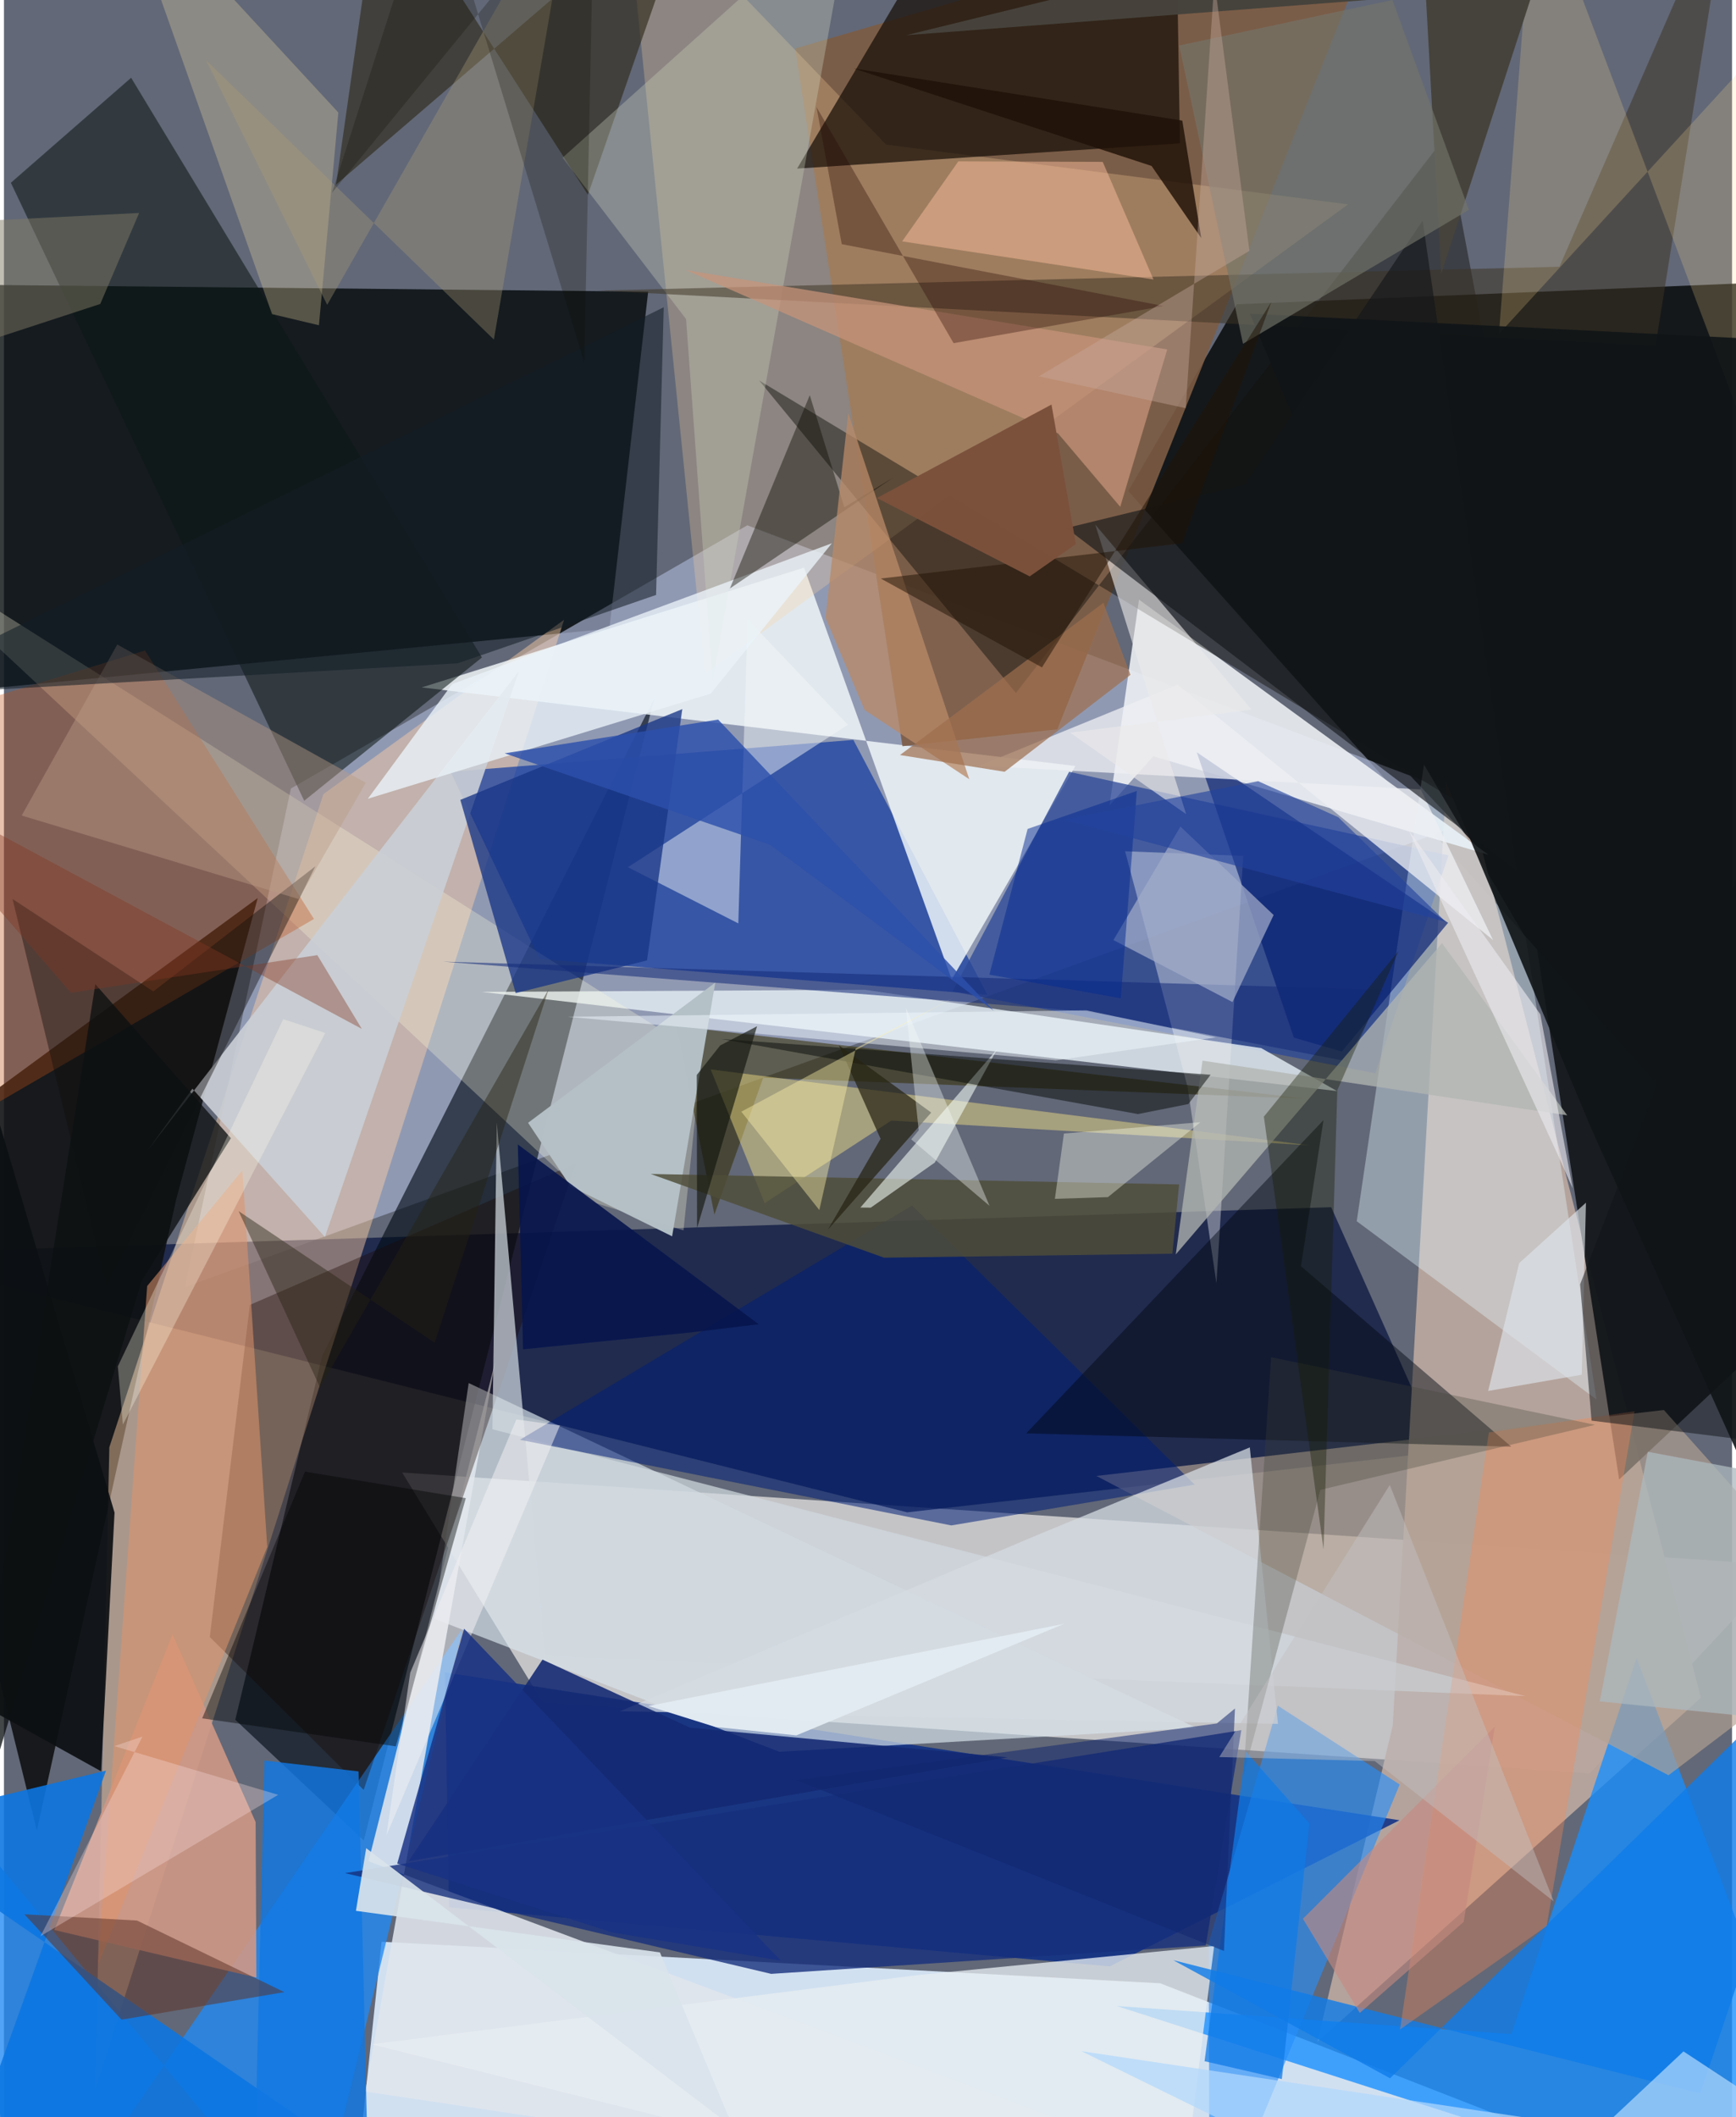 <svg xmlns="http://www.w3.org/2000/svg" width="228" height="278" viewBox="0 0 836 1024"><path fill="#626877" d="M0 0h836v1024H0z"/><path fill="#cececf" fill-opacity=".902" d="M260.688 823.441l-68.046-111.237 668.41 44.909-93.942 100.616z"/><path fill="#040706" fill-opacity=".816" d="M898 134.673l-52.913 440.356-301.229-337.533 52.562-90.323z"/><path fill="#dbebfb" fill-opacity=".918" d="M884.518 1086L559.353 959.235l-376.667-20.068-14.72 139.234z"/><path fill="#000708" fill-opacity=".788" d="M-52.503 337.371l6.597-199.956 357.56 3.66-18.778 162.985z"/><path fill="#a3adca" fill-opacity=".706" d="M359.602 254.07l364.803 137.768-636.82 230.674 51.218-241.135z"/><path fill="#020e3b" fill-opacity=".671" d="M642.08 583.875L-62 606.303l498.937 125.165 257.938-29.223z"/><path fill="#b8a59e" fill-opacity=".961" d="M699.29 350.178l121.67 470.981-185.603 166.466 36.502-153.038z"/><path fill="#0f1011" fill-opacity=".894" d="M122.764 434.341l-39.49 145.986-67.37 304.968L-62 569.712z"/><path fill="#000b16" fill-opacity=".635" d="M154.005 655.618l-42.087 176.194 62.152 58.365 140.558-552.49z"/><path fill="#168eff" fill-opacity=".78" d="M729.248 983.804l-190.877-13.56L898 1086 789.848 802.032z"/><path fill="#15181b" fill-opacity=".941" d="M898 606.1L781.378 715.57l-59.757-386.157-107.708-24.721z"/><path fill="#0e2e85" fill-opacity=".867" d="M534.968 951.088L215.25 922.55l-1.872-113.627 461.762 71.471z"/><path fill="#ffcfa6" fill-opacity=".455" d="M270.965 299.78L44.16 1010.42l6.82-310.442 103.555-315.916z"/><path fill="#0d369f" fill-opacity=".675" d="M259.035 463.828l216.769 17.35-64.881-123.309-194.898 15.396z"/><path fill="#228bf5" fill-opacity=".788" d="M221.987 787.421L149.026 1086-62 829.837 17.948 1086z"/><path fill="#f2f8fb" fill-opacity=".82" d="M458.485 473.756L387.07 274.544l-184.949 57.93 316.215 38.006z"/><path fill="#7d5c44" fill-opacity=".906" d="M382.789 23.476l51.879 337.447 74.908-8.185L675.093-62z"/><path fill="#eceff4" fill-opacity=".898" d="M549.102 290.01l-14.229 99.483 21.097-23.719 162.187 47.633z"/><path fill="#2d4897" fill-opacity=".761" d="M698.8 413.721l-35.356 105.344-204.533-39.541 56.377-106.246z"/><path fill="#d8e4eb" fill-opacity=".675" d="M224.817 668.927l351.93 166.788-201.583 11.566-167.104-64.394z"/><path fill="#ffd59c" fill-opacity=".271" d="M426.763 69.912L299.76-62l39.37 387.971L650.29 98.837z"/><path fill="#e3ecf2" fill-opacity=".824" d="M416.564 478.732l191.644 28.194 36.69 20.781-413.705-47.964z"/><path fill="#170f07" fill-opacity=".722" d="M566.769-62l2.129 131.322L383.7 81.543 468.795-62z"/><path fill="#e0e6ed" fill-opacity=".882" d="M673.107 1086l-496.75-185.779 61.282-241.55-62.83 352.914z"/><path fill="#258efc" fill-opacity=".627" d="M582.805 939.727L583.25 1086l91.956-222.893-58.93-38.119z"/><path fill="#e3f9ff" fill-opacity=".38" d="M686.968 369.777l-32.528 220.89 115.983 86.235-34.153-223.164z"/><path fill="#fffbdd" fill-opacity=".29" d="M-62 257.902l399.495 252.596-8.753 84.582-44.331-13.77z"/><path fill="#0e1716" fill-opacity=".565" d="M231.227 318.009l-85.972 69.29L3.343 88.396 61.524 37.61z"/><path fill="#b4a193" fill-opacity=".663" d="M805.253 858.634L898 788.348l-94.987-106.37-274.516 31.89z"/><path fill="#ce9786" fill-opacity=".906" d="M81.56 790.507L24.366 933.462l97.752 23.035-.375-75.23z"/><path fill="#e9ebee" fill-opacity=".412" d="M542.386 411.727l30.251 114.116 13.916 94.8 12.987-206.675z"/><path fill="#c04f16" fill-opacity=".345" d="M-42.991 556.544l192.955-112.066-81.746-129.845-117.247 35.94z"/><path fill="#352e05" fill-opacity=".557" d="M343.69 587.44l23.602-66.191 262.517 10.164-304.42-35.072z"/><path fill="#1a0600" fill-opacity=".361" d="M118.967 631.14l157.767-68.536-102.716 303.112-74.43-73.938z"/><path fill="#312c1d" fill-opacity=".659" d="M336.755-62L160.654 89.287 182.224-62 282.505 94.18z"/><path fill="#12120e" fill-opacity=".471" d="M489.564 335.164L365.358 184.036 765.175 425.08 697.448 65.899z"/><path fill="#0c76e2" fill-opacity=".89" d="M199.15 1062.888L-62 883.198l111.361-26.803L-33.041 1086z"/><path fill="#ffeb89" fill-opacity=".427" d="M631.732 553.97l-289.818-36.723 26.087 64.692 61.248-39.948z"/><path fill="#031d71" fill-opacity=".651" d="M698.61 446.33l-51.37 62.252-23.222-6.714-46.96-138.013z"/><path fill="#d1d9de" fill-opacity=".714" d="M736.073 820.37l-474.35-19.365-23.321-258.136-2.09 148.407z"/><path fill="#f2f6f7" fill-opacity=".478" d="M359.726 299.5l48.565 51.05-106.42 68.884 53.387 27.181z"/><path fill="#1077e3" fill-opacity=".812" d="M176.975 1086l-5.422-229.23-45.539-5.264-4.714 196.22z"/><path fill="#162f7d" fill-opacity=".796" d="M371.16 954.69l-206.177-48.727 433.61-69.138-17.195 104.118z"/><path fill="#caced5" fill-opacity=".91" d="M91.17 526.549l-21.64 29.793 179.733-231.94-93.994 273.892z"/><path fill="#193687" fill-opacity=".78" d="M328.16 342.972l-17.071 121.562-63.523 15.795-26.782-93.456z"/><path fill="#e7eef2" fill-opacity=".765" d="M178.084 988.761l264.989-33.6 142.377-13.94L567.162 1086z"/><path fill="#0c1013" fill-opacity=".925" d="M-62 341.007L53.497 731.588l-6.512 125.116-97.598-54.182z"/><path fill="#001f77" fill-opacity=".541" d="M458.29 737.795L249.604 696.37l189.719-113.254L576.027 718.05z"/><path fill="#000713" fill-opacity=".459" d="M638.361 541.744L494.527 693.273l234.692 6.45-101.735-87.326z"/><path fill="#0e7ce9" fill-opacity=".8" d="M670.556 1005.184l-104.912-57.129 254.963 64.491L898 782.566z"/><path fill="#cdd2be" fill-opacity=".337" d="M329.976 154.327l-59.758-78.04L410.655-49.668 342.81 329.409z"/><path fill="#d4dbe2" fill-opacity=".753" d="M616.324 833.802l-318.323-6.124 203.555-85.928 101.152-41.685z"/><path fill="#de946a" fill-opacity=".557" d="M115.332 566.064l-46.048 55.954-23.811 328.43 81.902-202.266z"/><path fill="#3d3323" fill-opacity=".518" d="M752.5 129.022L835.631-62l-36.66 229.33-511.32-26.788z"/><path fill="#edeff3" fill-opacity=".765" d="M685.398 381.814l-213.65-11.397 96.014-39.243 152.62 123.472z"/><path fill="#fb8a53" fill-opacity=".353" d="M718.346 692.815l70.486-10.221-42.51 248.988-70.945 49.998z"/><path fill="#ebf3fa" fill-opacity=".784" d="M216.857 330.851L400.52 262.76l-58.558 72.704-165.932 50.873z"/><path fill="#edd7a0" fill-opacity=".306" d="M161.766 54.427L54.15-62l75.547 213.927 22.686 5.395z"/><path fill="#0a0a01" fill-opacity=".416" d="M389.832 191.15l-38.635 93.465 79.183-53.734-23.845 14.458z"/><path fill="#c89479" fill-opacity=".725" d="M540.024 245.142l-30.12-35.542-180.023-78.982 232.876 38.393z"/><path fill="#132a78" fill-opacity=".549" d="M524.266 489.266L212.29 465.107l455.433 13.62-18.145 34.552z"/><path fill="#b1b5b2" fill-opacity=".761" d="M756.253 539.429L579.83 512.995l-12.925 93.716 128.772-150.53z"/><path fill="#b4c0c6" fill-opacity=".988" d="M344.12 475.237l-90.564 67.823 20.494 30.713 49.185 24.183z"/><path fill="#142972" fill-opacity=".886" d="M195.738 900.209l289.753-50.243-153.61-14.344-71.367-32.921z"/><path fill="#5d3326" fill-opacity=".525" d="M9.866 925.867l54.512 3.035 71.286 34.62-78.796 13.322z"/><path fill="#fedd92" fill-opacity=".216" d="M723.24 161.518L898-29.212 847.482 221.81 740.455-62z"/><path fill="#4f4e39" fill-opacity=".827" d="M565.249 606.366l-139.475 1.94-112.876-40.494 255.607 5.054z"/><path fill="#b1d8fc" fill-opacity=".718" d="M712.467 1086l100.036-93.802L898 1048.416l-376.793-56.341z"/><path fill="#febf9d" fill-opacity=".478" d="M434.514 116.747l121.592 18.436-24.558-56.892-69.846-.247z"/><path fill="#f6fef9" fill-opacity=".565" d="M480.521 507.35l-66.208 76.697 5.03.046 30.97-21.801z"/><path fill="#ece9ea" fill-opacity=".612" d="M571.925 393.8l-43.99-140.067 75.577 89.484-87.73 11.139z"/><path fill="#b88a67" fill-opacity=".765" d="M408.456 199.864l-11.004 98.935 18.915 44.603 50.622 33.48z"/><path fill="#46433c" fill-opacity=".988" d="M758.504-62L436.508 17.024l251.36-19.196 7.451 134.642z"/><path fill="#120f0c" fill-opacity=".424" d="M150.66 418.997L49.568 622.236 4.166 434.828l68.085 44.693z"/><path fill="#d9e3eb" fill-opacity=".914" d="M352.755 1028.994l-35.42-84.69L170.28 924.2l4.959-30.298z"/><path fill="#101417" fill-opacity=".906" d="M767.652 545.207L898 834.878V166.464l-295.218-14.73z"/><path fill="#010404" fill-opacity=".42" d="M223.422 724.615L189.55 844.653l-93.644-13.551 49.734-119.32z"/><path fill="#404234" fill-opacity=".294" d="M613.003 656.427l-13.36 202.243 37.205-138.097 132.894-31.43z"/><path fill="#bb9b87" fill-opacity=".431" d="M175.024 378.611l-32.443 56.243-134-40.409 46.232-82.72z"/><path fill="#131e26" fill-opacity=".557" d="M-62 336.792L319.178 148.6l-3.703 139.154-96.01 33.078z"/><path fill="#c58980" fill-opacity=".612" d="M655.91 973.597l-27.505-45.57 92.828-92.866-15.04 94.363z"/><path fill="#fdfef2" fill-opacity=".365" d="M508.407 579.845l4.376-31.593 66.079-5.492-44.793 36.244z"/><path fill="#121619" fill-opacity=".624" d="M731.879 421.305L686.325 106.71 600.34 234.333l-86.385 21.068z"/><path fill="#060b08" fill-opacity=".498" d="M583.764 519.803l-10.791 14.18-24.368 4.857-201.483-36.31z"/><path fill="#a2abc9" fill-opacity=".718" d="M569.15 399.76l-32.398 54.925 57.581 29.982 19.902-42.105z"/><path fill="#0c1011" fill-opacity=".769" d="M-27.7 931.496l94.302-311.944 43.197-69.049-65.6-74.485z"/><path fill="#06154d" fill-opacity=".89" d="M332.08 644.463l33.052-3.964-116.527-86.958 2.534 99.067z"/><path fill="#74756a" fill-opacity=".643" d="M568.53 22.007l30.885 144.282 109.29-64.78L671.692-.001z"/><path fill="#252212" fill-opacity=".71" d="M398.575 594.772l25.507-43.964-20.182-45.259 44.68 32.564z"/><path fill="#9e6e4d" fill-opacity=".702" d="M531.882 291.577l13.102 34.815-60.908 46.89-50.613-8.1z"/><path fill="#f1faff" fill-opacity=".478" d="M586.26 501.762l-62.653-13.079-251.08 3.094 236.392 21.057z"/><path fill="#181b02" fill-opacity=".373" d="M674.593 460.037l-29.549 67.252-6.67 222.01-28.857-209.216z"/><path fill="#270600" fill-opacity=".333" d="M561.006 148.02l-101.601 17.96-66.347-114.242 12.235 66.366z"/><path fill="#ac9d78" fill-opacity=".353" d="M237.007 164.23L97.884 29.257l58.488 118.187L275.864-62z"/><path fill="#f3f1f3" fill-opacity=".514" d="M185.027 887.722l83.945-198.281-21.088-2.907-51.337 122.47z"/><path fill="#acb8bd" fill-opacity=".749" d="M890.952 834.878l-118.948-11.97 23.243-120.732 94.798 17.756z"/><path fill="#fff3a8" fill-opacity=".416" d="M394.455 585.253l17.635-78.205 48.022-24.883-103.397 55.518z"/><path fill="#ecebf0" fill-opacity=".604" d="M751.492 558.053l7.39 16.685-15.645-84.186-63.805-89.278z"/><path fill="#1f1107" fill-opacity=".816" d="M570.053 58.338L411.134 33.112l144.048 47.152 24.024 34.853z"/><path fill="#f8fdf9" fill-opacity=".373" d="M476.783 583.205l-40.47-95.762 6.218 59.261-3.64 4.353z"/><path fill="#14160e" fill-opacity=".647" d="M364.326 496.36l-29.029 97.638-.125-74.067 11.317-14.28z"/><path fill="#2c50ab" fill-opacity=".816" d="M370.53 408.541l108.297 80.315-133.33-140.825-103.266 16.325z"/><path fill="#dde3ea" fill-opacity=".655" d="M733.008 610.927l32.319-29.23-2.038 83.212-45.285 7.857z"/><path fill="#183284" fill-opacity=".835" d="M222.625 787.768l-32.382 113.576 103.868 33.275 81.681 13.656z"/><path fill="#032a91" fill-opacity=".498" d="M540.28 482.827l7.783-100.281-52.843 18.38-18.503 70.487z"/><path fill="#111518" fill-opacity=".506" d="M762.505 621.172l5.54 65.937 112.64 14.103L898 269.5z"/><path fill="#807a66" fill-opacity=".494" d="M-49.374 108.814l114.758-5.807-18.797 44.01-61.296 20.06z"/><path fill="#fffbea" fill-opacity=".302" d="M57.532 689.03l97.876-189.417-20.292-6.68-80.019 167.912z"/><path fill="#107ae5" fill-opacity=".753" d="M600.682 847.03l30.804 34.88-13.276 123.657-37.388-8.63z"/><path fill="#e1eaf0" fill-opacity=".992" d="M513.069 785.325l-201.32 39.797 32.326 10.129 39.278 4.09z"/><path fill="#fbdede" fill-opacity=".325" d="M67.03 839.918l-49.327 96.52 114.954-68.346-79.254-23.565z"/><path fill="#11266e" fill-opacity=".529" d="M586.733 833.584l8.799-7.237-5.33 117.256-206.733-82.594z"/><path fill="#272211" fill-opacity=".431" d="M152.91 671.063l110.563-192.537-55.087 170.9-94.874-63.642z"/><path fill="#c5a99b" fill-opacity=".412" d="M500.593 182.032l101.922-60.703-16.94-130.658-13.87 206.757z"/><path fill="#0f0e00" fill-opacity=".247" d="M280.751 175.373L208.404-62 158.75 93.187 285.671-62z"/><path fill="#c3c1c2" fill-opacity=".459" d="M663.151 851.762l86.6 67.881-79.318-201.42-82.512 131.606z"/><path fill="#201305" fill-opacity=".506" d="M502.163 322.802L613.138 146.03l-43.262 116.744-145.711 17.036z"/><path fill="#22439d" fill-opacity=".624" d="M512.69 396.44l184.816 49.418-51.99-50.582-38.773-17.442z"/><path fill="#823723" fill-opacity=".388" d="M-62 371.3l94.428 108.852 119.168-18.184 21.531 35.676z"/><path fill="#7b513c" fill-opacity=".992" d="M506.767 195.671l11.815 67.48-22.365 15.63-73.909-37.905z"/></svg>